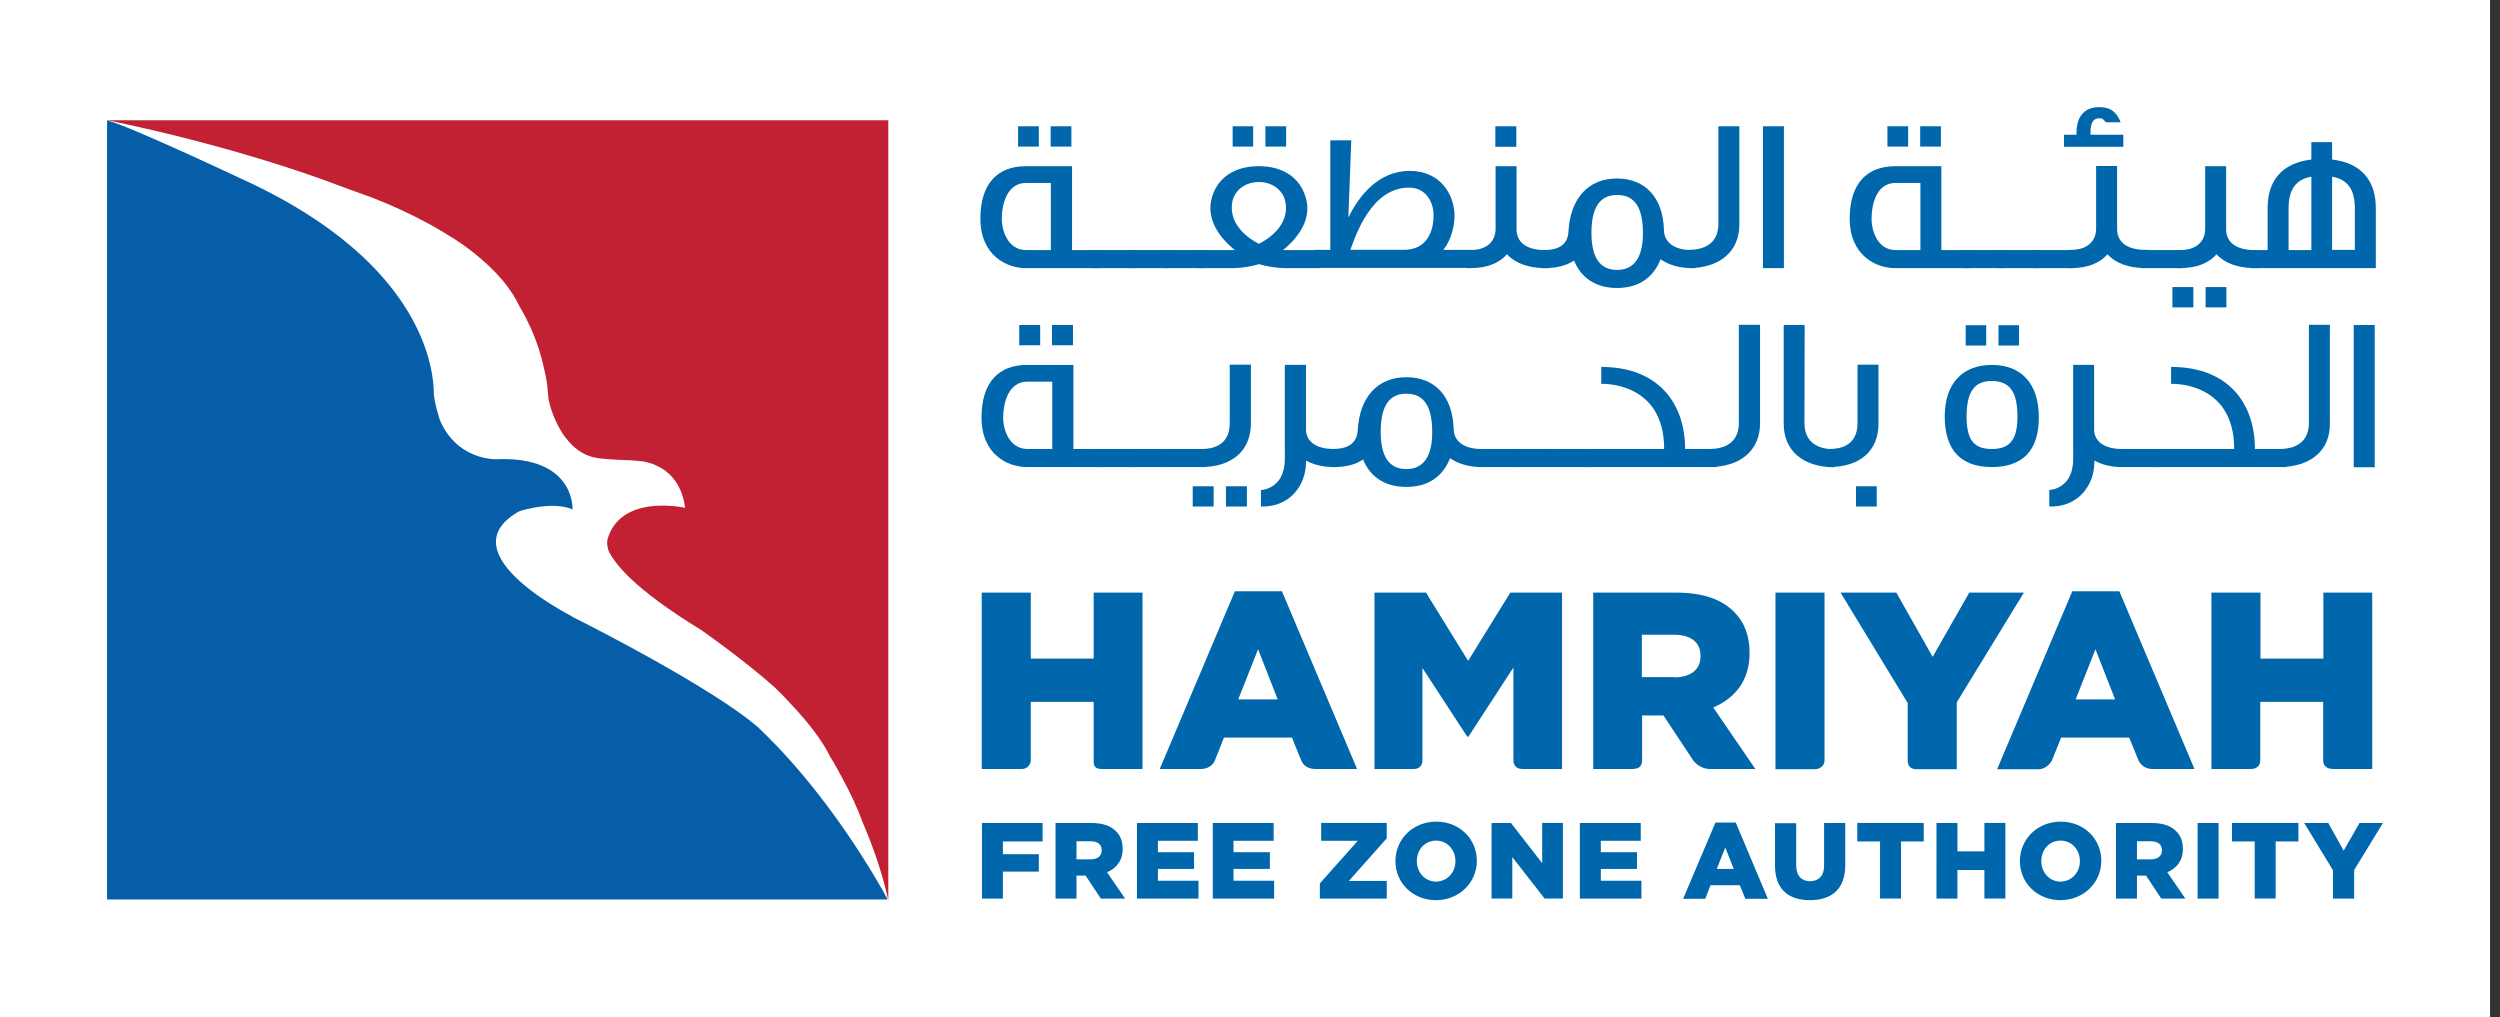 <svg width="172" height="70" viewBox="0 0 172 70" fill="none" xmlns="http://www.w3.org/2000/svg"><rect x="0" y="0" width="172" height="70" fill="#333333" stroke="none"/><path fill="#fff" d="M0 0h171.316v70H0z"/><path d="M7.383 8.274s8.546 1.658 16.28 4.619c.23.092.536.2.889.322.798.276 3.437 1.227 6.03 2.808.936.552 1.795 1.15 2.516 1.795 1.105.936 2.056 2.025 2.624 3.222.66 1.12 1.32 2.547 1.688 4.22.107.43.2.874.245 1.319.03.276.046.552.077.844.2 1.105.782 2.117 1.013 2.47.092.123.184.246.291.368.015.016.03.047.046.047h-.015c.337.398.752.751 1.258.981.138.046.26.108.414.154.108.015.276.061.507.092.291.03.705.077 1.15.092h.031c.123.015.245.015.368.015.092 0 .184.016.276.016 0 0 .415 0 .906.061.076.015.138.015.184.015.123.016.276.046.43.092.199.046.383.108.521.185.86.368 1.795 1.196 2.025 2.93 0 0-4.465-1.028-5.354 2.21-.031.26.015.506.076.72.369.814 1.657 2.594 6.368 5.463 0 0 2.869 1.995 5.11 3.99.06.06.122.137.214.214.276.276.614.614.982 1.028.92.982 2.01 2.302 2.593 3.514.307.49.598 1.028.89 1.58.49.905.967 1.903 1.35 2.961.69 1.596 1.32 3.391 1.734 5.248 0 .015.015.015.015.03V8.274H7.383z" fill="#C22134"/><path d="M61.054 61.853S57.893 55.84 53.09 50.96h-.015c-.015-.016-.046-.046-.046-.062a49.236 49.236 0 0 0-.905-.89c-3.53-2.992-12.797-7.595-12.797-7.595s.016 0 .016-.015c-1.443-.752-8.286-4.618-3.606-7.227 0 0 2.24-.736 3.652-.122 0 0 .2-3.652-5.156-3.453 0 0-2.73.154-3.958-2.67-.123-.368-.353-1.135-.43-1.825 0-1.734-.752-9.084-13.15-14.76 0 0-6.49-3.054-8.73-3.867-.199-.062-.598-.2-.598-.2v53.61H61.07c0-.015 0-.015-.015-.03z" fill="#055EA7"/><path d="M70.644 32.133c-1.304 0-3.115-.86-3.115-3.406 0-2.455 1.212-3.621 3.115-3.621h3.207v5.784h1.98v1.243h-5.187zm1.75-5.876H70.69c-1.35 0-1.672 1.534-1.672 2.47 0 .905.46 2.163 1.672 2.163h1.703v-4.633zm-2.272-3.898h1.443v1.397h-1.443v-1.397zm2.256 0h1.442v1.397h-1.442v-1.397z" fill="#0067AD"/><path d="M78.145 30.89h-2.838v1.243h2.838v-1.242z" fill="#0067AD"/><path d="M80.57 30.89h-2.838v1.243h2.839v-1.242z" fill="#0067AD"/><path d="M82.98 30.89h-2.84v1.243h2.84v-1.242z" fill="#0067AD"/><path d="M82.059 33.453H83.5v1.396h-1.442v-1.396zm.583-1.32v-1.242c1.35 0 1.964-.66 1.964-1.796v-4.004h1.457v4.066c-.015 1.856-1.304 2.976-3.421 2.976zm1.703 1.32h1.442v1.396h-1.442v-1.396zM91.756 32.133c-.767 0-1.396-.17-1.903-.445v.107c0 1.611-1.135 3.115-3.1 3.053v-1.135c.553-.03 1.167-.399 1.412-.982.292-.583.23-1.335.23-1.749v-5.877h1.458v4.435c0 .874.752 1.35 1.903 1.35h.169v1.243h-.17z" fill="#0067AD"/><path d="M101.943 32.134c-.89 0-1.642-.23-2.179-.614-.49 1.273-1.519 1.98-3.007 1.98-1.458 0-2.486-.676-2.977-1.888-.506.353-1.181.522-2.025.522h-.26V30.89h.26c.997-.016 1.596-.384 1.657-1.29.123-2.255 1.35-3.65 3.345-3.65 1.948 0 3.176 1.303 3.253 3.513 0 .92.736 1.427 1.918 1.427h.276v1.243h-.261zm-5.186-5.048c-1.197 0-1.765.874-1.765 2.623 0 1.688.568 2.563 1.765 2.563 1.181 0 1.78-.875 1.78-2.532 0-1.78-.568-2.654-1.78-2.654z" fill="#0067AD"/><path d="M104.536 30.89h-2.839v1.243h2.839v-1.242z" fill="#0067AD"/><path d="M106.946 30.89h-2.839v1.243h2.839v-1.242z" fill="#0067AD"/><path d="M109.354 30.89h-2.838v1.243h2.838v-1.242z" fill="#0067AD"/><path d="M108.939 32.133V30.89h5.555c0-4.695-4.327-4.48-4.327-4.48v-1.166c3.989 0 5.769 2.578 5.769 5.646h2.179v1.243h-9.176z" fill="#0067AD"/><path d="M117.594 32.134V30.89c1.35 0 2.04-.66 2.04-1.795v-6.751h1.458v6.812c-.015 1.857-1.381 2.977-3.498 2.977zM122.719 29.157v-6.798h1.442l-.015 6.751c0 1.12.69 1.796 2.025 1.796v1.242c-2.117-.015-3.452-1.135-3.452-2.992z" fill="#0067AD"/><path d="M125.834 32.133v-1.242c1.35 0 1.964-.66 1.964-1.796v-4.004h1.442v4.066c0 1.856-1.273 2.976-3.406 2.976zm1.857 1.32h1.426v1.396h-1.426v-1.396zM137.034 32.133c-2.04 0-3.237-1.089-3.237-3.467 0-2.302 1.243-3.56 3.237-3.56 2.01 0 3.238 1.258 3.238 3.606 0 2.347-1.166 3.421-3.238 3.421zm-1.795-9.758h1.412v1.396h-1.412v-1.396zm1.795 3.836c-1.166 0-1.733.706-1.733 2.455 0 1.672.567 2.225 1.733 2.225 1.166 0 1.765-.553 1.765-2.194.015-1.78-.568-2.486-1.765-2.486zm.461-3.836h1.411v1.396h-1.411v-1.396zM145.994 32.133c-.767 0-1.396-.17-1.902-.445v.107c0 1.611-1.136 3.115-3.1 3.053v-1.135c.553-.03 1.166-.399 1.412-.982.291-.583.23-1.335.23-1.749v-5.877h1.442v4.435c0 .874.767 1.35 1.903 1.35h.169v1.243h-.154z" fill="#0067AD"/><path d="M148.587 30.89h-2.839v1.243h2.839v-1.242z" fill="#0067AD"/><path d="M148.158 32.133V30.89h5.554c0-4.695-4.342-4.48-4.342-4.48v-1.166c4.005 0 5.769 2.578 5.769 5.646h2.179v1.243h-9.16z" fill="#0067AD"/><path d="M156.812 32.134V30.89c1.351 0 2.041-.66 2.041-1.795v-6.751h1.442v6.812c.016 1.857-1.35 2.977-3.483 2.977zM163.38 22.36h-1.442v9.788h1.442V22.36zM70.566 18.447c-1.289 0-3.115-.86-3.115-3.406 0-2.44 1.212-3.606 3.115-3.606h3.191v5.769h1.964v1.243h-5.155zm1.734-5.861h-1.703c-1.35 0-1.673 1.534-1.673 2.455 0 .905.46 2.163 1.673 2.163H72.3v-4.618zm-2.256-3.898h1.427v1.397h-1.427V8.688zm2.24 0h1.427v1.397h-1.427V8.688z" fill="#0067AD"/><path d="M78.038 17.204h-2.823v1.243h2.823v-1.243z" fill="#0067AD"/><path d="M80.448 17.204h-2.823v1.243h2.823v-1.243z" fill="#0067AD"/><path d="M82.843 17.204h-2.824v1.243h2.824v-1.243z" fill="#0067AD"/><path d="M88.519 18.447c-.66 0-1.32-.108-1.903-.276a6.665 6.665 0 0 1-1.917.276h-2.271v-1.243h2.531c-1.012-.813-1.84-1.949-1.657-3.253.23-1.411 1.304-2.516 3.314-2.516 1.98 0 3.054 1.105 3.3 2.516.199 1.304-.645 2.44-1.642 3.253h2.516v1.243h-2.271zm-1.903-5.923c-.95 0-1.703.568-1.84 1.412-.2 1.243.674 2.24 1.84 2.838 1.167-.598 2.041-1.595 1.826-2.838-.138-.844-.905-1.412-1.825-1.412zm-1.81-3.836h1.412v1.397h-1.412V8.688zm2.255 0h1.427v1.397h-1.427V8.688z" fill="#0067AD"/><path d="M90.467 18.447v-1.258h1.058V9.655h1.443l-.2 5.278v.031c.737-1.504 2.072-3.207 4.22-3.207 2.163 0 3.084 1.703 3.084 3.084 0 .63-.184 1.596-.767 2.348h2.132v1.243h-10.97v.015zm6.475-5.539c-2.578 0-3.652 3.237-4.036 4.28h3.667c1.55 0 2.056-1.18 2.056-2.393 0-.844-.49-1.887-1.687-1.887z" fill="#0067AD"/><path d="M106.271 18.447c-1.135-.015-2.025-.338-2.593-.951-.537.613-1.381.95-2.501.95h-.245v-1.242h.245c1.074 0 1.719-.552 1.719-1.473v-4.296h1.442v4.342c0 .92.736 1.427 1.933 1.427h.261v1.243h-.261zm-3.391-9.759h1.443V10.1h-1.443V8.688z" fill="#0067AD"/><path d="M116.411 18.447c-.89 0-1.627-.23-2.164-.613-.491 1.273-1.519 1.979-2.991 1.979-1.443 0-2.471-.675-2.962-1.887-.506.337-1.181.521-2.025.521h-.246v-1.242h.246c.997-.016 1.596-.384 1.642-1.29.122-2.24 1.35-3.636 3.329-3.636 1.949 0 3.161 1.305 3.238 3.499 0 .92.736 1.426 1.918 1.426h.26v1.243h-.245zm-5.155-5.032c-1.197 0-1.765.874-1.765 2.608 0 1.672.568 2.547 1.765 2.547 1.181 0 1.779-.875 1.779-2.516 0-1.78-.567-2.64-1.779-2.64z" fill="#0067AD"/><path d="M116.184 18.447v-1.258c1.35 0 2.04-.66 2.04-1.78v-6.72h1.443v6.781c0 1.841-1.366 2.977-3.483 2.977zM122.733 8.688h-1.442v9.759h1.442V8.688zM130.374 18.447c-1.288 0-3.114-.86-3.114-3.406 0-2.44 1.212-3.606 3.114-3.606h3.192v5.769h1.964v1.243h-5.156zm1.75-5.861h-1.704c-1.35 0-1.657 1.534-1.657 2.455 0 .905.445 2.163 1.657 2.163h1.704v-4.618zm-2.271-3.898h1.427v1.397h-1.427V8.688zm2.255 0h1.427v1.397h-1.427V8.688z" fill="#0067AD"/><path d="M137.849 17.204h-2.824v1.243h2.824v-1.243z" fill="#0067AD"/><path d="M140.257 17.204h-2.823v1.243h2.823v-1.243z" fill="#0067AD"/><path d="M142.665 17.204h-2.823v1.243h2.823v-1.243z" fill="#0067AD"/><path d="M142.004 10.1v-.828h.859v-.17c0-.413.092-1.733 1.565-1.733.829 0 1.212.384 1.473 1.043h-1.028c-.123-.168-.199-.276-.43-.276-.537 0-.613.522-.613.936v.2h2.255v.828h-4.081zm5.585 8.347c-1.151-.015-2.041-.337-2.593-.951-.537.614-1.396.951-2.501.951h-.169v-1.258h.169c1.074 0 1.718-.552 1.718-1.473V11.42h1.443v4.342c0 .92.736 1.427 1.933 1.427h.245v1.243h-.245v.015z" fill="#0067AD"/><path d="M150.153 17.204h-2.823v1.243h2.823v-1.243z" fill="#0067AD"/><path d="M149.461 19.75h1.442v1.397h-1.442V19.75zm5.631-1.303c-1.151-.016-2.041-.338-2.593-.952-.537.614-1.396.951-2.501.951h-.246v-1.242h.246c1.074 0 1.718-.553 1.718-1.473v-4.296h1.443v4.342c0 .92.736 1.427 1.933 1.427h.245v1.242h-.245zm-3.345 1.304h1.427v1.396h-1.427V19.75z" fill="#0067AD"/><path d="M154.832 18.447v-1.242h1.181v-2.9c0-1.842.952-3.084 3.008-3.33V9.778h1.427v1.197c2.056.246 3.007 1.488 3.007 3.33V18.447h-8.623zm4.189-6.29c-.89.153-1.565.69-1.565 2.148v2.9h1.565v-5.048zm2.992 2.148c0-1.458-.675-1.995-1.565-2.149v5.033h1.565v-2.884zM67.558 40.772h3.36v4.541h4.327v-4.541h3.36v12.136h-2.807c-.583 0-.553-.368-.553-.614V48.29h-4.327v4.004c0 .23-.168.614-.629.614h-2.746V40.772h.015zM84.96 40.68h3.237l5.17 12.228H90.53c-.629 0-.89-.306-1.012-.613-.092-.2-.63-1.55-.63-1.55h-4.679s-.46 1.166-.614 1.55c-.153.398-.567.613-.951.613h-2.854l5.17-12.228zm2.946 7.441l-1.35-3.452-1.366 3.452h2.716zM94.549 40.772h3.56l2.899 4.695 2.9-4.695h3.56v12.136h-2.7c-.538 0-.645-.353-.645-.614v-6.367l-3.099 4.756h-.077l-3.084-4.725v6.336c0 .292-.138.614-.614.614h-2.685V40.772h-.015zM109.6 40.772h5.738c1.857 0 3.145.49 3.959 1.319.705.69 1.074 1.626 1.074 2.823v.03c0 1.857-.982 3.085-2.501 3.73l2.9 4.234h-3.115c-.767 0-1.166-.598-1.166-.598l-2.041-3.084H112.975v3.068c0 .292-.077.614-.69.614h-2.67V40.772h-.015zm5.585 5.83c1.15 0 1.81-.552 1.81-1.442v-.046c0-.952-.69-1.443-1.826-1.443h-2.209v2.916h2.225v.015zM122.152 40.772h3.376V52.31c0 .414-.368.613-.66.613h-2.716V40.772zM131.249 48.366l-4.618-7.594h3.836l2.501 4.418 2.516-4.418h3.759l-4.618 7.548v4.603h-2.747c-.521 0-.629-.306-.629-.613v-3.944zM142.573 40.68h3.238l5.17 12.228h-2.884c-.737 0-.967-.598-.967-.598l-.644-1.565h-4.68l-.629 1.565s-.307.614-.936.614h-2.839l5.171-12.244zm2.946 7.441l-1.35-3.452-1.366 3.452h2.716zM152.162 40.772h3.36v4.541h4.327v-4.541h3.36v12.136h-2.67c-.598 0-.705-.353-.705-.614V48.29h-4.327v4.004c0 .17-.046.614-.675.614h-2.686V40.772h.016zM67.559 56.621h4.173v1.274h-2.731v.874h2.47v1.197h-2.47v1.856h-1.442v-5.2zM72.636 56.621h2.455c.798 0 1.35.215 1.688.568.307.291.46.706.46 1.212v.015c0 .798-.43 1.32-1.074 1.596l1.243 1.81h-1.672l-1.044-1.58h-.629v1.58h-1.442v-5.2h.015zm2.394 2.501c.491 0 .767-.23.767-.614v-.015c0-.414-.291-.614-.782-.614h-.952v1.243h.967zM78.223 56.621h4.188v1.228h-2.746v.782h2.486v1.15h-2.486v.814h2.792v1.227h-4.234v-5.2zM83.44 56.621h4.188v1.228h-2.762v.782h2.501v1.15h-2.5v.814h2.792v1.227h-4.22v-5.2zM90.805 60.78l2.608-2.931h-2.516V56.62h4.51v1.059L92.8 60.61h2.609v1.212h-4.603V60.78zM96.006 59.245c0-1.504 1.197-2.716 2.808-2.716 1.611 0 2.792 1.197 2.792 2.685v.016c0 1.488-1.212 2.7-2.808 2.7-1.61 0-2.792-1.197-2.792-2.685zm4.127 0c0-.767-.537-1.411-1.335-1.411-.782 0-1.32.644-1.32 1.396v.015c0 .752.538 1.412 1.336 1.412.798-.031 1.319-.66 1.319-1.412zM102.619 56.621h1.335l2.148 2.762V56.62h1.427v5.201h-1.258l-2.225-2.853v2.853h-1.427v-5.2zM108.695 56.621h4.189v1.228h-2.746v.782h2.485v1.15h-2.485v.814h2.792v1.227h-4.235v-5.2zM118.024 56.59h1.396l2.209 5.248h-1.549l-.384-.936h-2.01l-.368.936h-1.519l2.225-5.247zm1.258 3.192l-.583-1.473-.583 1.473h1.166zM122.121 59.552v-2.916h1.458v2.885c0 .752.383 1.105.951 1.105s.967-.338.967-1.074v-2.93h1.457v2.884c0 1.687-.951 2.424-2.439 2.424-1.473 0-2.394-.752-2.394-2.378zM129.346 57.895h-1.565V56.62h4.573v1.274h-1.565v3.927h-1.443v-3.927zM133.229 56.621h1.442v1.949h1.856V56.62h1.443v5.201h-1.443v-1.964h-1.856v1.965h-1.442V56.62zM138.969 59.245c0-1.504 1.197-2.716 2.808-2.716 1.611 0 2.792 1.197 2.792 2.685v.016c0 1.488-1.212 2.7-2.808 2.7-1.611 0-2.792-1.197-2.792-2.685zm4.127 0c0-.767-.537-1.411-1.335-1.411-.782 0-1.319.644-1.319 1.396v.015c0 .752.537 1.412 1.335 1.412.797-.031 1.319-.66 1.319-1.412zM145.564 56.621h2.471c.798 0 1.35.215 1.688.568.306.291.46.706.46 1.212v.015c0 .798-.43 1.32-1.074 1.596l1.243 1.81h-1.658l-1.043-1.58h-.629v1.58h-1.442v-5.2h-.016zm2.409 2.501c.491 0 .768-.23.768-.614v-.015c0-.414-.292-.614-.783-.614h-.936v1.243h.951zM152.638 56.621h-1.443v5.201h1.443v-5.2zM155.124 57.895h-1.565V56.62h4.572v1.274h-1.565v3.927h-1.442v-3.927zM160.509 59.874l-1.98-3.253h1.657l1.059 1.903 1.089-1.903h1.612l-1.98 3.237v1.965h-1.457v-1.95z" fill="#0067AD"/></svg>